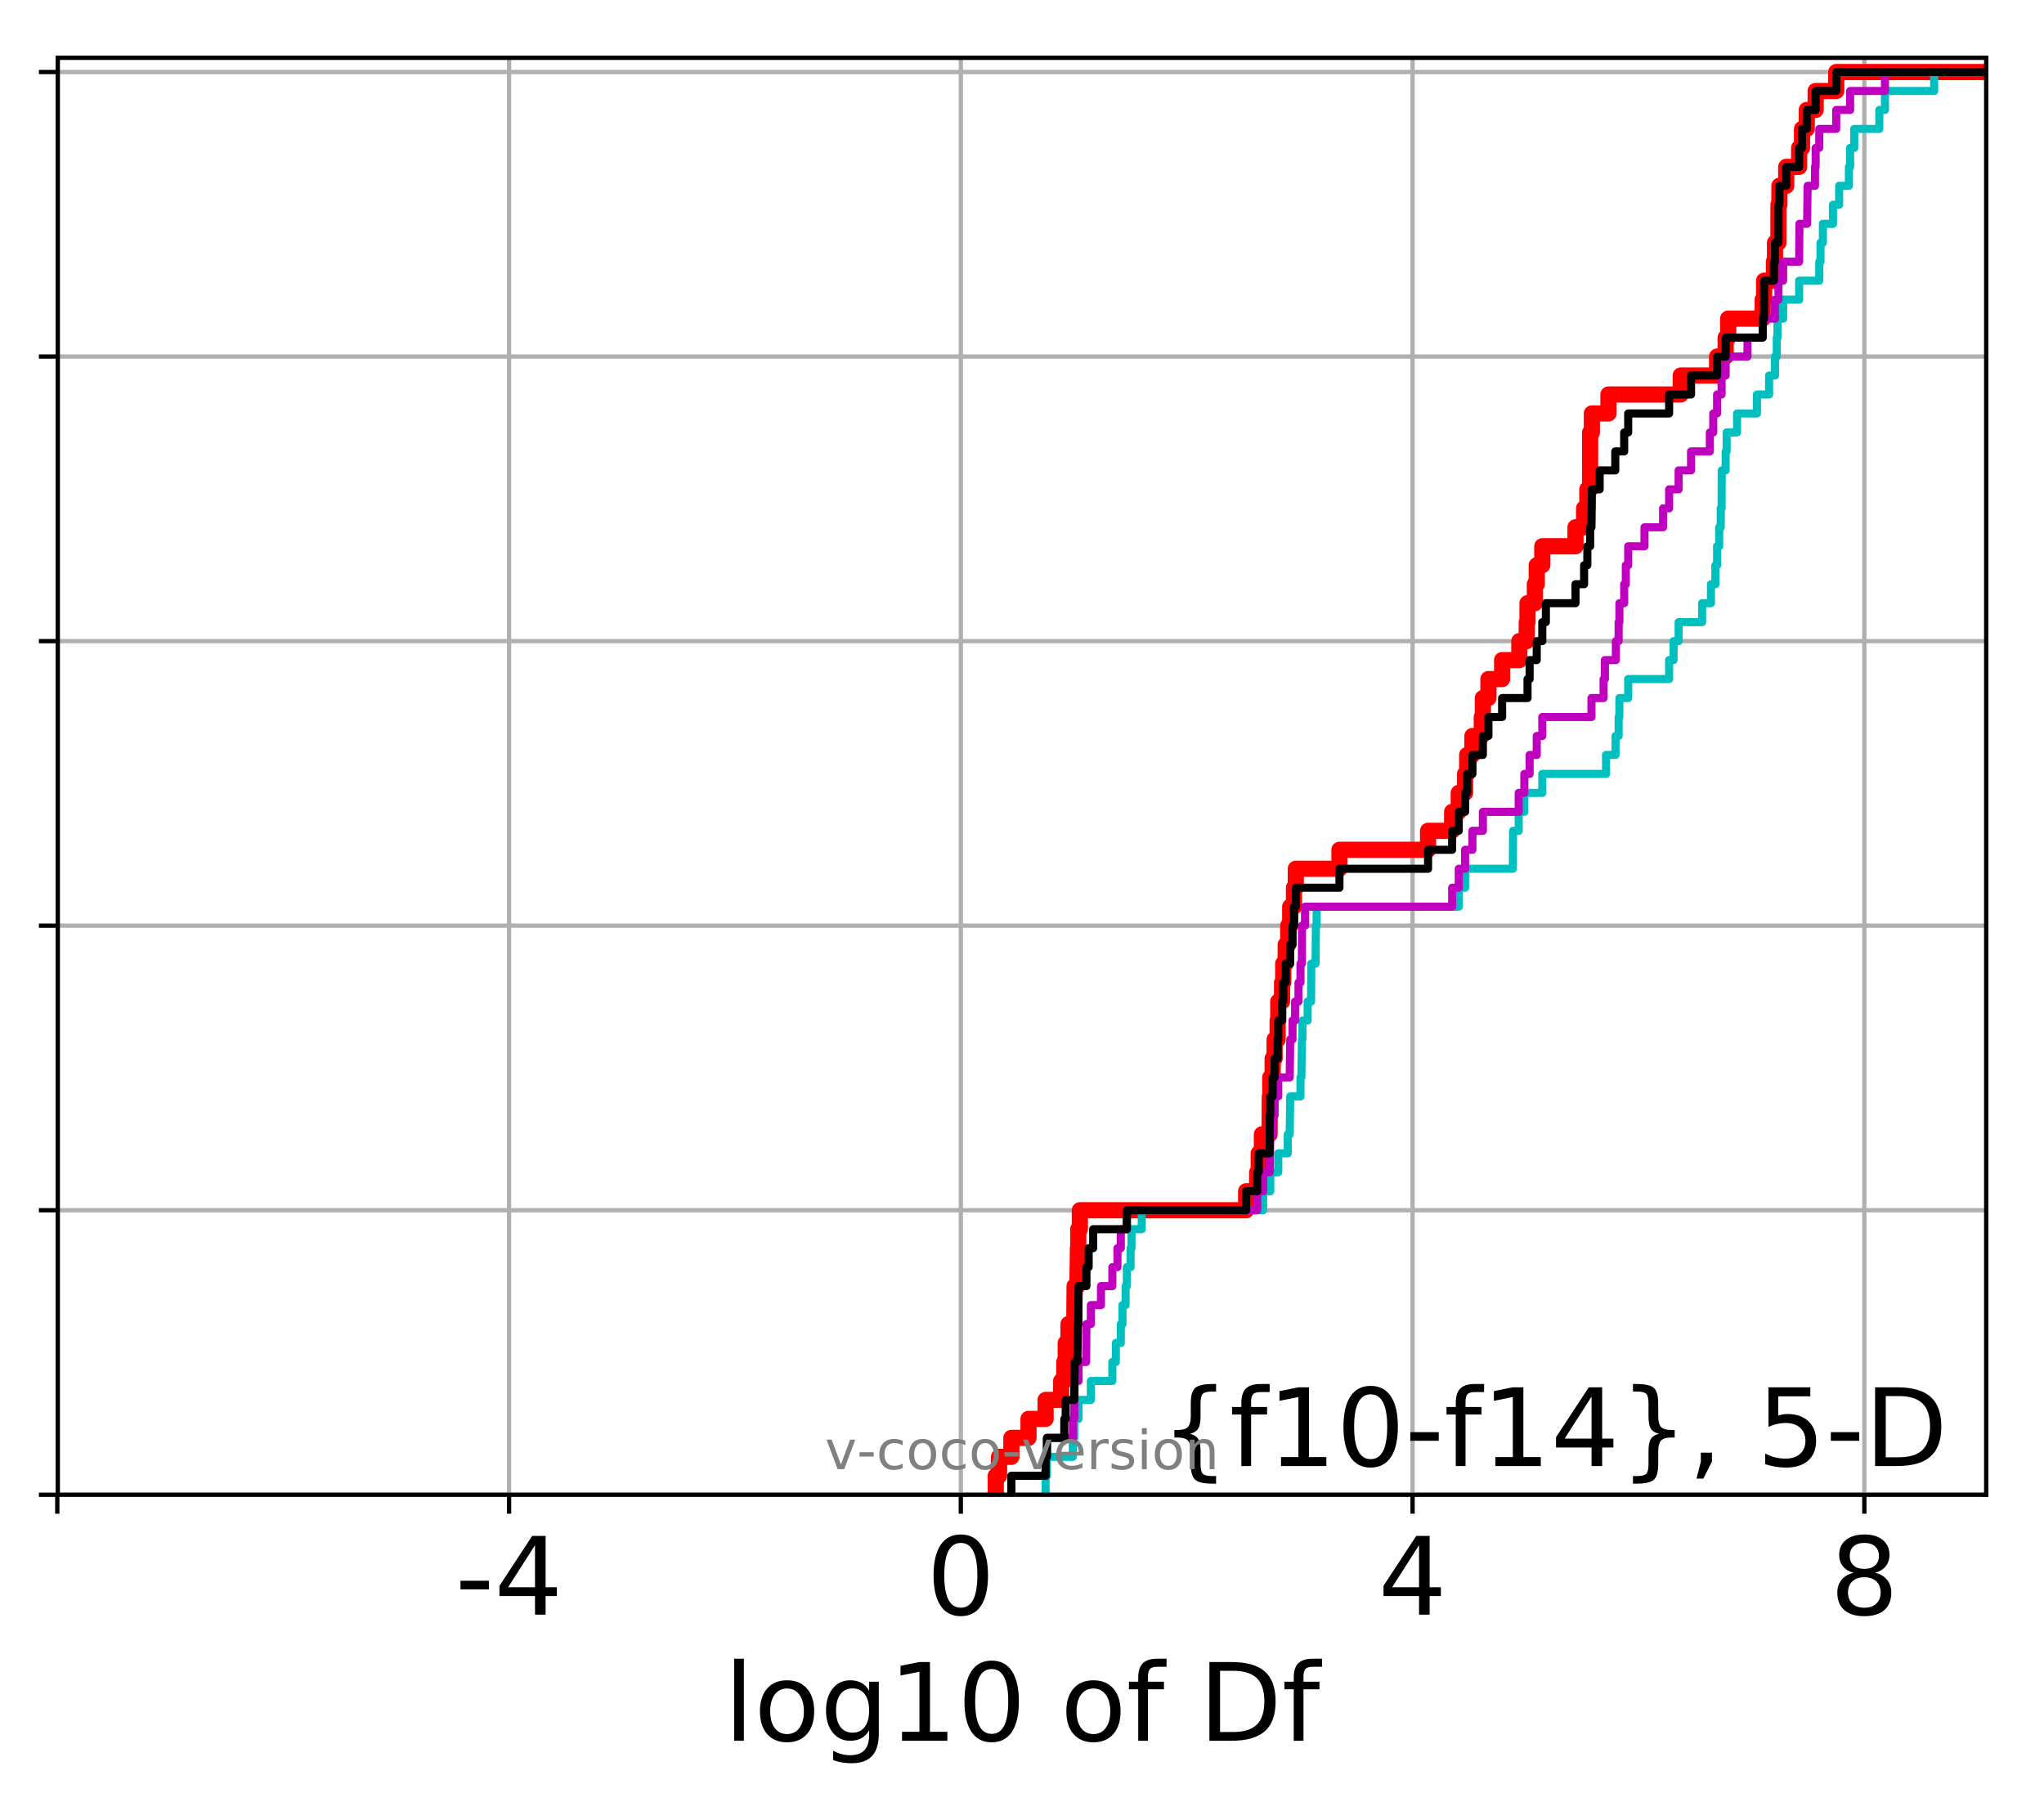 <?xml version="1.0" encoding="utf-8" standalone="no"?>
<!DOCTYPE svg PUBLIC "-//W3C//DTD SVG 1.1//EN"
  "http://www.w3.org/Graphics/SVG/1.1/DTD/svg11.dtd">
<!-- Created with matplotlib (http://matplotlib.org/) -->
<svg height="333.724pt" version="1.1" viewBox="0 0 378.52 333.724" width="378.52pt" xmlns="http://www.w3.org/2000/svg" xmlns:xlink="http://www.w3.org/1999/xlink">
 <defs>
  <style type="text/css">
*{stroke-linecap:butt;stroke-linejoin:round;}
  </style>
 </defs>
 <g id="figure_1">
  <g id="patch_1">
   <path d="M 0 333.724 
L 378.52 333.724 
L 378.52 0 
L 0 0 
z
" style="fill:#ffffff;"/>
  </g>
  <g id="axes_1">
   <g id="patch_2">
    <path d="M 10.7 276.812 
L 367.82 276.812 
L 367.82 10.7 
L 10.7 10.7 
z
" style="fill:#ffffff;"/>
   </g>
   <g id="matplotlib.axis_1">
    <g id="xtick_1">
     <g id="line2d_1">
      <path clip-path="url(#p72e85c016f)" d="M 10.61 276.812 
L 10.61 10.7 
" style="fill:none;stroke:#b0b0b0;stroke-linecap:square;stroke-width:0.8;"/>
     </g>
     <g id="line2d_2">
      <defs>
       <path d="M 0 0 
L 0 3.5 
" id="mf376eb8b51" style="stroke:#000000;stroke-width:0.8;"/>
      </defs>
      <g>
       <use style="stroke:#000000;stroke-width:0.8;" x="10.61" xlink:href="#mf376eb8b51" y="276.812"/>
      </g>
     </g>
    </g>
    <g id="xtick_2">
     <g id="line2d_3">
      <path clip-path="url(#p72e85c016f)" d="M 94.27 276.812 
L 94.27 10.7 
" style="fill:none;stroke:#b0b0b0;stroke-linecap:square;stroke-width:0.8;"/>
     </g>
     <g id="line2d_4">
      <g>
       <use style="stroke:#000000;stroke-width:0.8;" x="94.27" xlink:href="#mf376eb8b51" y="276.812"/>
      </g>
     </g>
     <g id="text_1">
      <!-- -4 -->
      <defs>
       <path d="M 4.891 31.391 
L 31.203 31.391 
L 31.203 23.391 
L 4.891 23.391 
z
" id="DejaVuSans-2d"/>
       <path d="M 37.797 64.312 
L 12.891 25.391 
L 37.797 25.391 
z
M 35.203 72.906 
L 47.609 72.906 
L 47.609 25.391 
L 58.016 25.391 
L 58.016 17.188 
L 47.609 17.188 
L 47.609 0 
L 37.797 0 
L 37.797 17.188 
L 4.891 17.188 
L 4.891 26.703 
z
" id="DejaVuSans-34"/>
      </defs>
      <g transform="translate(84.299 299.009)scale(0.2 -0.2)">
       <use xlink:href="#DejaVuSans-2d"/>
       <use x="36.084" xlink:href="#DejaVuSans-34"/>
      </g>
     </g>
    </g>
    <g id="xtick_3">
     <g id="line2d_5">
      <path clip-path="url(#p72e85c016f)" d="M 177.93 276.812 
L 177.93 10.7 
" style="fill:none;stroke:#b0b0b0;stroke-linecap:square;stroke-width:0.8;"/>
     </g>
     <g id="line2d_6">
      <g>
       <use style="stroke:#000000;stroke-width:0.8;" x="177.93" xlink:href="#mf376eb8b51" y="276.812"/>
      </g>
     </g>
     <g id="text_2">
      <!-- 0 -->
      <defs>
       <path d="M 31.781 66.406 
Q 24.172 66.406 20.328 58.906 
Q 16.5 51.422 16.5 36.375 
Q 16.5 21.391 20.328 13.891 
Q 24.172 6.391 31.781 6.391 
Q 39.453 6.391 43.281 13.891 
Q 47.125 21.391 47.125 36.375 
Q 47.125 51.422 43.281 58.906 
Q 39.453 66.406 31.781 66.406 
z
M 31.781 74.219 
Q 44.047 74.219 50.516 64.516 
Q 56.984 54.828 56.984 36.375 
Q 56.984 17.969 50.516 8.266 
Q 44.047 -1.422 31.781 -1.422 
Q 19.531 -1.422 13.062 8.266 
Q 6.594 17.969 6.594 36.375 
Q 6.594 54.828 13.062 64.516 
Q 19.531 74.219 31.781 74.219 
z
" id="DejaVuSans-30"/>
      </defs>
      <g transform="translate(171.567 299.009)scale(0.2 -0.2)">
       <use xlink:href="#DejaVuSans-30"/>
      </g>
     </g>
    </g>
    <g id="xtick_4">
     <g id="line2d_7">
      <path clip-path="url(#p72e85c016f)" d="M 261.59 276.812 
L 261.59 10.7 
" style="fill:none;stroke:#b0b0b0;stroke-linecap:square;stroke-width:0.8;"/>
     </g>
     <g id="line2d_8">
      <g>
       <use style="stroke:#000000;stroke-width:0.8;" x="261.59" xlink:href="#mf376eb8b51" y="276.812"/>
      </g>
     </g>
     <g id="text_3">
      <!-- 4 -->
      <g transform="translate(255.227 299.009)scale(0.2 -0.2)">
       <use xlink:href="#DejaVuSans-34"/>
      </g>
     </g>
    </g>
    <g id="xtick_5">
     <g id="line2d_9">
      <path clip-path="url(#p72e85c016f)" d="M 345.25 276.812 
L 345.25 10.7 
" style="fill:none;stroke:#b0b0b0;stroke-linecap:square;stroke-width:0.8;"/>
     </g>
     <g id="line2d_10">
      <g>
       <use style="stroke:#000000;stroke-width:0.8;" x="345.25" xlink:href="#mf376eb8b51" y="276.812"/>
      </g>
     </g>
     <g id="text_4">
      <!-- 8 -->
      <defs>
       <path d="M 31.781 34.625 
Q 24.75 34.625 20.719 30.859 
Q 16.703 27.094 16.703 20.516 
Q 16.703 13.922 20.719 10.156 
Q 24.75 6.391 31.781 6.391 
Q 38.812 6.391 42.859 10.172 
Q 46.922 13.969 46.922 20.516 
Q 46.922 27.094 42.891 30.859 
Q 38.875 34.625 31.781 34.625 
z
M 21.922 38.812 
Q 15.578 40.375 12.031 44.719 
Q 8.5 49.078 8.5 55.328 
Q 8.5 64.062 14.719 69.141 
Q 20.953 74.219 31.781 74.219 
Q 42.672 74.219 48.875 69.141 
Q 55.078 64.062 55.078 55.328 
Q 55.078 49.078 51.531 44.719 
Q 48 40.375 41.703 38.812 
Q 48.828 37.156 52.797 32.312 
Q 56.781 27.484 56.781 20.516 
Q 56.781 9.906 50.312 4.234 
Q 43.844 -1.422 31.781 -1.422 
Q 19.734 -1.422 13.25 4.234 
Q 6.781 9.906 6.781 20.516 
Q 6.781 27.484 10.781 32.312 
Q 14.797 37.156 21.922 38.812 
z
M 18.312 54.391 
Q 18.312 48.734 21.844 45.562 
Q 25.391 42.391 31.781 42.391 
Q 38.141 42.391 41.719 45.562 
Q 45.312 48.734 45.312 54.391 
Q 45.312 60.062 41.719 63.234 
Q 38.141 66.406 31.781 66.406 
Q 25.391 66.406 21.844 63.234 
Q 18.312 60.062 18.312 54.391 
z
" id="DejaVuSans-38"/>
      </defs>
      <g transform="translate(338.887 299.009)scale(0.2 -0.2)">
       <use xlink:href="#DejaVuSans-38"/>
      </g>
     </g>
    </g>
    <g id="text_5">
     <!-- log10 of Df -->
     <defs>
      <path d="M 9.422 75.984 
L 18.406 75.984 
L 18.406 0 
L 9.422 0 
z
" id="DejaVuSans-6c"/>
      <path d="M 30.609 48.391 
Q 23.391 48.391 19.188 42.75 
Q 14.984 37.109 14.984 27.297 
Q 14.984 17.484 19.156 11.844 
Q 23.344 6.203 30.609 6.203 
Q 37.797 6.203 41.984 11.859 
Q 46.188 17.531 46.188 27.297 
Q 46.188 37.016 41.984 42.703 
Q 37.797 48.391 30.609 48.391 
z
M 30.609 56 
Q 42.328 56 49.016 48.375 
Q 55.719 40.766 55.719 27.297 
Q 55.719 13.875 49.016 6.219 
Q 42.328 -1.422 30.609 -1.422 
Q 18.844 -1.422 12.172 6.219 
Q 5.516 13.875 5.516 27.297 
Q 5.516 40.766 12.172 48.375 
Q 18.844 56 30.609 56 
z
" id="DejaVuSans-6f"/>
      <path d="M 45.406 27.984 
Q 45.406 37.75 41.375 43.109 
Q 37.359 48.484 30.078 48.484 
Q 22.859 48.484 18.828 43.109 
Q 14.797 37.75 14.797 27.984 
Q 14.797 18.266 18.828 12.891 
Q 22.859 7.516 30.078 7.516 
Q 37.359 7.516 41.375 12.891 
Q 45.406 18.266 45.406 27.984 
z
M 54.391 6.781 
Q 54.391 -7.172 48.188 -13.984 
Q 42 -20.797 29.203 -20.797 
Q 24.469 -20.797 20.266 -20.094 
Q 16.062 -19.391 12.109 -17.922 
L 12.109 -9.188 
Q 16.062 -11.328 19.922 -12.344 
Q 23.781 -13.375 27.781 -13.375 
Q 36.625 -13.375 41.016 -8.766 
Q 45.406 -4.156 45.406 5.172 
L 45.406 9.625 
Q 42.625 4.781 38.281 2.391 
Q 33.938 0 27.875 0 
Q 17.828 0 11.672 7.656 
Q 5.516 15.328 5.516 27.984 
Q 5.516 40.672 11.672 48.328 
Q 17.828 56 27.875 56 
Q 33.938 56 38.281 53.609 
Q 42.625 51.219 45.406 46.391 
L 45.406 54.688 
L 54.391 54.688 
z
" id="DejaVuSans-67"/>
      <path d="M 12.406 8.297 
L 28.516 8.297 
L 28.516 63.922 
L 10.984 60.406 
L 10.984 69.391 
L 28.422 72.906 
L 38.281 72.906 
L 38.281 8.297 
L 54.391 8.297 
L 54.391 0 
L 12.406 0 
z
" id="DejaVuSans-31"/>
      <path id="DejaVuSans-20"/>
      <path d="M 37.109 75.984 
L 37.109 68.5 
L 28.516 68.5 
Q 23.688 68.5 21.797 66.547 
Q 19.922 64.594 19.922 59.516 
L 19.922 54.688 
L 34.719 54.688 
L 34.719 47.703 
L 19.922 47.703 
L 19.922 0 
L 10.891 0 
L 10.891 47.703 
L 2.297 47.703 
L 2.297 54.688 
L 10.891 54.688 
L 10.891 58.5 
Q 10.891 67.625 15.141 71.797 
Q 19.391 75.984 28.609 75.984 
z
" id="DejaVuSans-66"/>
      <path d="M 19.672 64.797 
L 19.672 8.109 
L 31.594 8.109 
Q 46.688 8.109 53.688 14.938 
Q 60.688 21.781 60.688 36.531 
Q 60.688 51.172 53.688 57.984 
Q 46.688 64.797 31.594 64.797 
z
M 9.812 72.906 
L 30.078 72.906 
Q 51.266 72.906 61.172 64.094 
Q 71.094 55.281 71.094 36.531 
Q 71.094 17.672 61.125 8.828 
Q 51.172 0 30.078 0 
L 9.812 0 
z
" id="DejaVuSans-44"/>
     </defs>
     <g transform="translate(134.074 322.365)scale(0.2 -0.2)">
      <use xlink:href="#DejaVuSans-6c"/>
      <use x="27.783" xlink:href="#DejaVuSans-6f"/>
      <use x="88.965" xlink:href="#DejaVuSans-67"/>
      <use x="152.441" xlink:href="#DejaVuSans-31"/>
      <use x="216.064" xlink:href="#DejaVuSans-30"/>
      <use x="279.688" xlink:href="#DejaVuSans-20"/>
      <use x="311.475" xlink:href="#DejaVuSans-6f"/>
      <use x="372.656" xlink:href="#DejaVuSans-66"/>
      <use x="407.861" xlink:href="#DejaVuSans-20"/>
      <use x="439.648" xlink:href="#DejaVuSans-44"/>
      <use x="516.65" xlink:href="#DejaVuSans-66"/>
     </g>
    </g>
   </g>
   <g id="matplotlib.axis_2">
    <g id="ytick_1">
     <g id="line2d_11">
      <path clip-path="url(#p72e85c016f)" d="M 10.7 276.812 
L 367.82 276.812 
" style="fill:none;stroke:#b0b0b0;stroke-linecap:square;stroke-width:0.8;"/>
     </g>
     <g id="line2d_12">
      <defs>
       <path d="M 0 0 
L -3.5 0 
" id="mb9d3f7b029" style="stroke:#000000;stroke-width:0.8;"/>
      </defs>
      <g>
       <use style="stroke:#000000;stroke-width:0.8;" x="10.7" xlink:href="#mb9d3f7b029" y="276.812"/>
      </g>
     </g>
    </g>
    <g id="ytick_2">
     <g id="line2d_13">
      <path clip-path="url(#p72e85c016f)" d="M 10.7 224.117 
L 367.82 224.117 
" style="fill:none;stroke:#b0b0b0;stroke-linecap:square;stroke-width:0.8;"/>
     </g>
     <g id="line2d_14">
      <g>
       <use style="stroke:#000000;stroke-width:0.8;" x="10.7" xlink:href="#mb9d3f7b029" y="224.117"/>
      </g>
     </g>
    </g>
    <g id="ytick_3">
     <g id="line2d_15">
      <path clip-path="url(#p72e85c016f)" d="M 10.7 171.421 
L 367.82 171.421 
" style="fill:none;stroke:#b0b0b0;stroke-linecap:square;stroke-width:0.8;"/>
     </g>
     <g id="line2d_16">
      <g>
       <use style="stroke:#000000;stroke-width:0.8;" x="10.7" xlink:href="#mb9d3f7b029" y="171.421"/>
      </g>
     </g>
    </g>
    <g id="ytick_4">
     <g id="line2d_17">
      <path clip-path="url(#p72e85c016f)" d="M 10.7 118.726 
L 367.82 118.726 
" style="fill:none;stroke:#b0b0b0;stroke-linecap:square;stroke-width:0.8;"/>
     </g>
     <g id="line2d_18">
      <g>
       <use style="stroke:#000000;stroke-width:0.8;" x="10.7" xlink:href="#mb9d3f7b029" y="118.726"/>
      </g>
     </g>
    </g>
    <g id="ytick_5">
     <g id="line2d_19">
      <path clip-path="url(#p72e85c016f)" d="M 10.7 66.03 
L 367.82 66.03 
" style="fill:none;stroke:#b0b0b0;stroke-linecap:square;stroke-width:0.8;"/>
     </g>
     <g id="line2d_20">
      <g>
       <use style="stroke:#000000;stroke-width:0.8;" x="10.7" xlink:href="#mb9d3f7b029" y="66.03"/>
      </g>
     </g>
    </g>
    <g id="ytick_6">
     <g id="line2d_21">
      <path clip-path="url(#p72e85c016f)" d="M 10.7 13.335 
L 367.82 13.335 
" style="fill:none;stroke:#b0b0b0;stroke-linecap:square;stroke-width:0.8;"/>
     </g>
     <g id="line2d_22">
      <g>
       <use style="stroke:#000000;stroke-width:0.8;" x="10.7" xlink:href="#mb9d3f7b029" y="13.335"/>
      </g>
     </g>
    </g>
   </g>
   <g id="line2d_23">
    <path clip-path="url(#p72e85c016f)" d="M 184.401 276.812 
L 184.401 273.299 
L 185.011 273.299 
L 185.011 269.786 
L 187.294 269.786 
L 187.294 266.273 
L 190.466 266.273 
L 190.466 262.76 
L 193.629 262.76 
L 193.629 259.247 
L 196.516 259.247 
L 196.516 255.734 
L 197.092 255.734 
L 197.092 252.221 
L 197.355 252.221 
L 197.355 248.708 
L 197.878 248.708 
L 197.878 245.195 
L 198.94 245.195 
L 199 238.169 
L 199.518 238.169 
L 199.621 231.143 
L 199.68 231.143 
L 199.68 227.63 
L 199.977 227.63 
L 199.977 224.117 
L 230.766 224.117 
L 230.766 220.604 
L 232.812 220.604 
L 232.812 217.09 
L 233.097 217.09 
L 233.097 213.577 
L 233.684 213.577 
L 233.684 210.064 
L 235.109 210.064 
L 235.147 203.038 
L 235.236 203.038 
L 235.236 199.525 
L 235.678 199.525 
L 235.678 196.012 
L 236.041 196.012 
L 236.041 192.499 
L 236.599 192.499 
L 236.599 188.986 
L 236.716 188.986 
L 236.716 185.473 
L 237.42 185.473 
L 237.42 181.96 
L 237.635 181.96 
L 237.635 178.447 
L 238.093 178.447 
L 238.093 174.934 
L 238.565 174.934 
L 238.565 171.421 
L 238.928 171.421 
L 238.928 167.908 
L 239.626 167.908 
L 239.626 164.395 
L 239.964 164.395 
L 239.964 160.882 
L 248.049 160.882 
L 248.049 157.369 
L 264.459 157.369 
L 264.459 153.856 
L 268.918 153.856 
L 268.918 150.343 
L 270.138 150.343 
L 270.138 146.83 
L 271.316 146.83 
L 271.316 143.317 
L 271.703 143.317 
L 271.703 139.804 
L 272.676 139.804 
L 272.676 136.291 
L 274.408 136.291 
L 274.408 132.778 
L 274.608 132.778 
L 274.608 129.265 
L 275.637 129.265 
L 275.637 125.752 
L 278.171 125.752 
L 278.171 122.239 
L 281.362 122.239 
L 281.362 118.726 
L 282.733 118.726 
L 282.733 115.213 
L 282.875 115.213 
L 282.875 111.7 
L 284.232 111.7 
L 284.232 108.187 
L 284.584 108.187 
L 284.584 104.674 
L 285.612 104.674 
L 285.612 101.161 
L 291.761 101.161 
L 291.761 97.647 
L 293.353 97.647 
L 293.353 94.134 
L 293.952 94.134 
L 293.952 90.621 
L 294.46 90.621 
L 294.473 80.082 
L 294.794 80.082 
L 294.794 76.569 
L 297.863 76.569 
L 297.863 73.056 
L 311.25 73.056 
L 311.25 69.543 
L 317.979 69.543 
L 317.979 66.03 
L 319.568 66.03 
L 319.568 62.517 
L 320.036 62.517 
L 320.036 59.004 
L 326.427 59.004 
L 326.427 55.491 
L 326.692 55.491 
L 326.692 51.978 
L 328.507 51.978 
L 328.507 48.465 
L 328.704 48.465 
L 328.704 44.952 
L 329.344 44.952 
L 329.347 37.926 
L 329.518 37.926 
L 329.518 34.413 
L 330.784 34.413 
L 330.784 30.9 
L 333.176 30.9 
L 333.176 27.387 
L 333.709 27.387 
L 333.709 23.874 
L 334.589 23.874 
L 334.589 20.361 
L 336.234 20.361 
L 336.234 16.848 
L 340.049 16.848 
L 340.049 13.335 
L 340.049 13.335 
L 367.82 13.335 
L 367.82 13.335 
" style="fill:none;stroke:#ff0000;stroke-linecap:square;stroke-width:3;"/>
   </g>
   <g id="line2d_24">
    <path clip-path="url(#p72e85c016f)" d="M 193.629 276.812 
L 193.629 273.299 
L 193.882 273.299 
L 193.882 269.786 
L 198.675 269.786 
L 198.675 266.273 
L 198.94 266.273 
L 198.94 262.76 
L 199.737 262.76 
L 199.737 259.247 
L 202.01 259.247 
L 202.01 255.734 
L 205.991 255.734 
L 205.991 252.221 
L 206.638 252.221 
L 206.638 248.708 
L 207.556 248.708 
L 207.556 245.195 
L 207.87 245.195 
L 207.87 241.682 
L 208.442 241.682 
L 208.442 238.169 
L 208.68 238.169 
L 208.68 234.656 
L 209.363 234.656 
L 209.363 231.143 
L 209.534 231.143 
L 209.534 227.63 
L 211.431 227.63 
L 211.431 224.117 
L 233.92 224.117 
L 233.92 220.604 
L 235.236 220.604 
L 235.236 217.09 
L 236.716 217.09 
L 236.716 213.577 
L 238.471 213.577 
L 238.471 210.064 
L 238.836 210.064 
L 238.928 203.038 
L 240.833 203.038 
L 240.833 199.525 
L 240.991 199.525 
L 241.102 192.499 
L 241.193 192.499 
L 241.193 188.986 
L 242.153 188.986 
L 242.153 185.473 
L 242.789 185.473 
L 242.828 178.447 
L 243.624 178.447 
L 243.685 171.421 
L 243.823 171.421 
L 243.823 167.908 
L 270.138 167.908 
L 270.138 164.395 
L 271.316 164.395 
L 271.316 160.882 
L 280.152 160.882 
L 280.206 153.856 
L 281.241 153.856 
L 281.241 150.343 
L 282.286 150.343 
L 282.286 146.83 
L 285.612 146.83 
L 285.612 143.317 
L 297.418 143.317 
L 297.418 139.804 
L 299.178 139.804 
L 299.178 136.291 
L 299.75 136.291 
L 299.75 132.778 
L 299.891 132.778 
L 299.891 129.265 
L 301.519 129.265 
L 301.519 125.752 
L 309.098 125.752 
L 309.098 122.239 
L 309.925 122.239 
L 309.925 118.726 
L 310.858 118.726 
L 310.858 115.213 
L 315.205 115.213 
L 315.205 111.7 
L 316.847 111.7 
L 316.847 108.187 
L 317.664 108.187 
L 317.664 104.674 
L 317.979 104.674 
L 317.979 101.161 
L 318.372 101.161 
L 318.372 97.647 
L 318.654 97.647 
L 318.654 94.134 
L 318.814 94.134 
L 318.843 87.108 
L 319.568 87.108 
L 319.568 83.595 
L 319.751 83.595 
L 319.751 80.082 
L 321.681 80.082 
L 321.681 76.569 
L 325.364 76.569 
L 325.364 73.056 
L 327.61 73.056 
L 327.61 69.543 
L 328.704 69.543 
L 328.704 66.03 
L 329.029 66.03 
L 329.029 62.517 
L 329.168 62.517 
L 329.168 59.004 
L 330.214 59.004 
L 330.214 55.491 
L 333.176 55.491 
L 333.176 51.978 
L 336.902 51.978 
L 336.902 48.465 
L 337.135 48.465 
L 337.135 44.952 
L 337.574 44.952 
L 337.574 41.439 
L 339.439 41.439 
L 339.439 37.926 
L 340.583 37.926 
L 340.583 34.413 
L 342.393 34.413 
L 342.393 30.9 
L 342.616 30.9 
L 342.616 27.387 
L 343.379 27.387 
L 343.379 23.874 
L 348.026 23.874 
L 348.026 20.361 
L 349.07 20.361 
L 349.07 16.848 
L 358.179 16.848 
L 358.179 13.335 
L 358.179 13.335 
L 367.82 13.335 
L 367.82 13.335 
" style="fill:none;stroke:#00bfbf;stroke-linecap:square;stroke-width:1.5;"/>
   </g>
   <g id="line2d_25">
    <path clip-path="url(#p72e85c016f)" d="M 187.294 276.812 
L 187.294 273.299 
L 193.629 273.299 
L 193.629 269.786 
L 193.882 269.786 
L 193.882 266.273 
L 198.675 266.273 
L 198.675 262.76 
L 198.94 262.76 
L 199 255.734 
L 199.737 255.734 
L 199.737 252.221 
L 201.138 252.221 
L 201.193 245.195 
L 202.01 245.195 
L 202.01 241.682 
L 203.885 241.682 
L 203.885 238.169 
L 205.991 238.169 
L 205.991 234.656 
L 206.938 234.656 
L 206.938 231.143 
L 207.556 231.143 
L 207.556 227.63 
L 208.68 227.63 
L 208.68 224.117 
L 232.812 224.117 
L 232.812 220.604 
L 233.92 220.604 
L 233.92 217.09 
L 235.147 217.09 
L 235.236 210.064 
L 235.678 210.064 
L 235.678 206.551 
L 236.041 206.551 
L 236.041 203.038 
L 236.716 203.038 
L 236.716 199.525 
L 238.836 199.525 
L 238.928 192.499 
L 239.356 192.499 
L 239.356 188.986 
L 239.833 188.986 
L 239.833 185.473 
L 240.46 185.473 
L 240.46 181.96 
L 240.833 181.96 
L 240.833 178.447 
L 241.102 178.447 
L 241.104 171.421 
L 241.67 171.421 
L 241.67 167.908 
L 268.918 167.908 
L 268.918 164.395 
L 270.138 164.395 
L 270.138 160.882 
L 271.316 160.882 
L 271.316 157.369 
L 272.676 157.369 
L 272.676 153.856 
L 274.608 153.856 
L 274.608 150.343 
L 281.241 150.343 
L 281.241 146.83 
L 282.286 146.83 
L 282.286 143.317 
L 283.265 143.317 
L 283.265 139.804 
L 284.584 139.804 
L 284.584 136.291 
L 285.612 136.291 
L 285.612 132.778 
L 294.718 132.778 
L 294.718 129.265 
L 296.962 129.265 
L 296.962 125.752 
L 297.208 125.752 
L 297.208 122.239 
L 299.238 122.239 
L 299.238 118.726 
L 299.75 118.726 
L 299.75 115.213 
L 299.891 115.213 
L 299.891 111.7 
L 300.776 111.7 
L 300.776 108.187 
L 301.079 108.187 
L 301.079 104.674 
L 301.519 104.674 
L 301.519 101.161 
L 304.538 101.161 
L 304.538 97.647 
L 307.979 97.647 
L 307.979 94.134 
L 309.098 94.134 
L 309.098 90.621 
L 310.858 90.621 
L 310.858 87.108 
L 313.157 87.108 
L 313.157 83.595 
L 316.639 83.595 
L 316.639 80.082 
L 317.27 80.082 
L 317.27 76.569 
L 317.979 76.569 
L 317.979 73.056 
L 318.814 73.056 
L 318.814 69.543 
L 319.568 69.543 
L 319.568 66.03 
L 323.611 66.03 
L 323.611 62.517 
L 326.427 62.517 
L 326.427 59.004 
L 328.704 59.004 
L 328.704 55.491 
L 329.344 55.491 
L 329.344 51.978 
L 330.214 51.978 
L 330.214 48.465 
L 333.176 48.465 
L 333.232 41.439 
L 334.652 41.439 
L 334.747 34.413 
L 336.108 34.413 
L 336.108 30.9 
L 336.234 30.9 
L 336.234 27.387 
L 336.902 27.387 
L 336.902 23.874 
L 340.049 23.874 
L 340.049 20.361 
L 342.616 20.361 
L 342.616 16.848 
L 349.07 16.848 
L 349.07 13.335 
L 349.07 13.335 
L 367.82 13.335 
L 367.82 13.335 
" style="fill:none;stroke:#bf00bf;stroke-linecap:square;stroke-width:1.5;"/>
   </g>
   <g id="line2d_26">
    <path clip-path="url(#p72e85c016f)" d="M 187.294 276.812 
L 187.294 273.299 
L 193.629 273.299 
L 193.629 269.786 
L 193.882 269.786 
L 193.882 266.273 
L 197.092 266.273 
L 197.092 262.76 
L 197.355 262.76 
L 197.355 259.247 
L 198.94 259.247 
L 199 252.221 
L 199.518 252.221 
L 199.621 245.195 
L 199.68 245.195 
L 199.737 238.169 
L 201.193 238.169 
L 201.193 234.656 
L 201.604 234.656 
L 201.604 231.143 
L 202.442 231.143 
L 202.442 227.63 
L 208.68 227.63 
L 208.68 224.117 
L 230.766 224.117 
L 230.766 220.604 
L 232.812 220.604 
L 232.812 217.09 
L 233.097 217.09 
L 233.097 213.577 
L 235.109 213.577 
L 235.147 206.551 
L 235.236 206.551 
L 235.236 203.038 
L 235.678 203.038 
L 235.678 199.525 
L 236.041 199.525 
L 236.041 196.012 
L 236.599 196.012 
L 236.599 192.499 
L 236.716 192.499 
L 236.716 188.986 
L 237.42 188.986 
L 237.42 185.473 
L 237.635 185.473 
L 237.635 181.96 
L 238.093 181.96 
L 238.093 178.447 
L 238.928 178.447 
L 238.928 174.934 
L 239.356 174.934 
L 239.356 171.421 
L 239.626 171.421 
L 239.626 167.908 
L 239.964 167.908 
L 239.964 164.395 
L 248.049 164.395 
L 248.049 160.882 
L 264.459 160.882 
L 264.459 157.369 
L 268.918 157.369 
L 268.918 153.856 
L 270.138 153.856 
L 270.138 150.343 
L 271.316 150.343 
L 271.316 146.83 
L 271.703 146.83 
L 271.703 143.317 
L 272.676 143.317 
L 272.676 139.804 
L 274.608 139.804 
L 274.608 136.291 
L 275.637 136.291 
L 275.637 132.778 
L 278.171 132.778 
L 278.171 129.265 
L 282.875 129.265 
L 282.875 125.752 
L 283.265 125.752 
L 283.265 122.239 
L 284.584 122.239 
L 284.584 118.726 
L 285.612 118.726 
L 285.612 115.213 
L 286.272 115.213 
L 286.272 111.7 
L 291.761 111.7 
L 291.761 108.187 
L 293.353 108.187 
L 293.353 104.674 
L 293.952 104.674 
L 293.952 101.161 
L 294.473 101.161 
L 294.473 97.647 
L 294.718 97.647 
L 294.794 90.621 
L 296.233 90.621 
L 296.233 87.108 
L 299.126 87.108 
L 299.126 83.595 
L 300.776 83.595 
L 300.776 80.082 
L 301.519 80.082 
L 301.519 76.569 
L 309.098 76.569 
L 309.098 73.056 
L 313.157 73.056 
L 313.157 69.543 
L 317.979 69.543 
L 317.979 66.03 
L 319.568 66.03 
L 319.568 62.517 
L 326.427 62.517 
L 326.427 59.004 
L 326.672 59.004 
L 326.692 51.978 
L 328.507 51.978 
L 328.507 48.465 
L 328.704 48.465 
L 328.704 44.952 
L 329.344 44.952 
L 329.347 37.926 
L 329.518 37.926 
L 329.518 34.413 
L 330.784 34.413 
L 330.784 30.9 
L 333.176 30.9 
L 333.176 27.387 
L 333.709 27.387 
L 333.709 23.874 
L 334.589 23.874 
L 334.589 20.361 
L 336.234 20.361 
L 336.234 16.848 
L 340.049 16.848 
L 340.049 13.335 
L 340.049 13.335 
L 367.82 13.335 
L 367.82 13.335 
" style="fill:none;stroke:#000000;stroke-linecap:square;stroke-width:1.5;"/>
   </g>
   <g id="patch_3">
    <path d="M 10.7 276.812 
L 10.7 10.7 
" style="fill:none;stroke:#000000;stroke-linecap:square;stroke-linejoin:miter;stroke-width:0.8;"/>
   </g>
   <g id="patch_4">
    <path d="M 367.82 276.812 
L 367.82 10.7 
" style="fill:none;stroke:#000000;stroke-linecap:square;stroke-linejoin:miter;stroke-width:0.8;"/>
   </g>
   <g id="patch_5">
    <path d="M 10.7 276.812 
L 367.82 276.812 
" style="fill:none;stroke:#000000;stroke-linecap:square;stroke-linejoin:miter;stroke-width:0.8;"/>
   </g>
   <g id="patch_6">
    <path d="M 10.7 10.7 
L 367.82 10.7 
" style="fill:none;stroke:#000000;stroke-linecap:square;stroke-linejoin:miter;stroke-width:0.8;"/>
   </g>
   <g id="text_6">
    <!-- {f10-f14}, 5-D -->
    <defs>
     <path d="M 51.125 -9.281 
L 51.125 -16.312 
L 48.094 -16.312 
Q 35.938 -16.312 31.812 -12.688 
Q 27.688 -9.078 27.688 1.703 
L 27.688 13.375 
Q 27.688 20.75 25.047 23.578 
Q 22.406 26.422 15.484 26.422 
L 12.5 26.422 
L 12.5 33.406 
L 15.484 33.406 
Q 22.469 33.406 25.078 36.203 
Q 27.688 39.016 27.688 46.297 
L 27.688 58.016 
Q 27.688 68.797 31.812 72.391 
Q 35.938 75.984 48.094 75.984 
L 51.125 75.984 
L 51.125 69 
L 47.797 69 
Q 40.922 69 38.812 66.844 
Q 36.719 64.703 36.719 57.812 
L 36.719 45.703 
Q 36.719 38.031 34.5 34.562 
Q 32.281 31.109 26.906 29.891 
Q 32.328 28.562 34.516 25.094 
Q 36.719 21.625 36.719 14.016 
L 36.719 1.906 
Q 36.719 -4.984 38.812 -7.125 
Q 40.922 -9.281 47.797 -9.281 
z
" id="DejaVuSans-7b"/>
     <path d="M 12.5 -9.281 
L 15.922 -9.281 
Q 22.75 -9.281 24.828 -7.172 
Q 26.906 -5.078 26.906 1.906 
L 26.906 14.016 
Q 26.906 21.625 29.094 25.094 
Q 31.297 28.562 36.719 29.891 
Q 31.297 31.109 29.094 34.562 
Q 26.906 38.031 26.906 45.703 
L 26.906 57.812 
Q 26.906 64.75 24.828 66.875 
Q 22.75 69 15.922 69 
L 12.5 69 
L 12.5 75.984 
L 15.578 75.984 
Q 27.734 75.984 31.812 72.391 
Q 35.891 68.797 35.891 58.016 
L 35.891 46.297 
Q 35.891 39.016 38.516 36.203 
Q 41.156 33.406 48.094 33.406 
L 51.125 33.406 
L 51.125 26.422 
L 48.094 26.422 
Q 41.156 26.422 38.516 23.578 
Q 35.891 20.75 35.891 13.375 
L 35.891 1.703 
Q 35.891 -9.078 31.812 -12.688 
Q 27.734 -16.312 15.578 -16.312 
L 12.5 -16.312 
z
" id="DejaVuSans-7d"/>
     <path d="M 11.719 12.406 
L 22.016 12.406 
L 22.016 4 
L 14.016 -11.625 
L 7.719 -11.625 
L 11.719 4 
z
" id="DejaVuSans-2c"/>
     <path d="M 10.797 72.906 
L 49.516 72.906 
L 49.516 64.594 
L 19.828 64.594 
L 19.828 46.734 
Q 21.969 47.469 24.109 47.828 
Q 26.266 48.188 28.422 48.188 
Q 40.625 48.188 47.75 41.5 
Q 54.891 34.812 54.891 23.391 
Q 54.891 11.625 47.562 5.094 
Q 40.234 -1.422 26.906 -1.422 
Q 22.312 -1.422 17.547 -0.641 
Q 12.797 0.141 7.719 1.703 
L 7.719 11.625 
Q 12.109 9.234 16.797 8.062 
Q 21.484 6.891 26.703 6.891 
Q 35.156 6.891 40.078 11.328 
Q 45.016 15.766 45.016 23.391 
Q 45.016 31 40.078 35.438 
Q 35.156 39.891 26.703 39.891 
Q 22.75 39.891 18.812 39.016 
Q 14.891 38.141 10.797 36.281 
z
" id="DejaVuSans-35"/>
    </defs>
    <g transform="translate(214.978 271.49)scale(0.2 -0.2)">
     <use xlink:href="#DejaVuSans-7b"/>
     <use x="63.623" xlink:href="#DejaVuSans-66"/>
     <use x="98.828" xlink:href="#DejaVuSans-31"/>
     <use x="162.451" xlink:href="#DejaVuSans-30"/>
     <use x="226.074" xlink:href="#DejaVuSans-2d"/>
     <use x="262.158" xlink:href="#DejaVuSans-66"/>
     <use x="297.363" xlink:href="#DejaVuSans-31"/>
     <use x="360.986" xlink:href="#DejaVuSans-34"/>
     <use x="424.609" xlink:href="#DejaVuSans-7d"/>
     <use x="488.232" xlink:href="#DejaVuSans-2c"/>
     <use x="520.02" xlink:href="#DejaVuSans-20"/>
     <use x="551.807" xlink:href="#DejaVuSans-35"/>
     <use x="615.43" xlink:href="#DejaVuSans-2d"/>
     <use x="651.514" xlink:href="#DejaVuSans-44"/>
    </g>
   </g>
   <g id="text_7">
    <!-- v-coco-version -->
    <defs>
     <path d="M 2.984 54.688 
L 12.5 54.688 
L 29.594 8.797 
L 46.688 54.688 
L 56.203 54.688 
L 35.688 0 
L 23.484 0 
z
" id="DejaVuSans-76"/>
     <path d="M 48.781 52.594 
L 48.781 44.188 
Q 44.969 46.297 41.141 47.344 
Q 37.312 48.391 33.406 48.391 
Q 24.656 48.391 19.812 42.844 
Q 14.984 37.312 14.984 27.297 
Q 14.984 17.281 19.812 11.734 
Q 24.656 6.203 33.406 6.203 
Q 37.312 6.203 41.141 7.25 
Q 44.969 8.297 48.781 10.406 
L 48.781 2.094 
Q 45.016 0.344 40.984 -0.531 
Q 36.969 -1.422 32.422 -1.422 
Q 20.062 -1.422 12.781 6.344 
Q 5.516 14.109 5.516 27.297 
Q 5.516 40.672 12.859 48.328 
Q 20.219 56 33.016 56 
Q 37.156 56 41.109 55.141 
Q 45.062 54.297 48.781 52.594 
z
" id="DejaVuSans-63"/>
     <path d="M 56.203 29.594 
L 56.203 25.203 
L 14.891 25.203 
Q 15.484 15.922 20.484 11.062 
Q 25.484 6.203 34.422 6.203 
Q 39.594 6.203 44.453 7.469 
Q 49.312 8.734 54.109 11.281 
L 54.109 2.781 
Q 49.266 0.734 44.188 -0.344 
Q 39.109 -1.422 33.891 -1.422 
Q 20.797 -1.422 13.156 6.188 
Q 5.516 13.812 5.516 26.812 
Q 5.516 40.234 12.766 48.109 
Q 20.016 56 32.328 56 
Q 43.359 56 49.781 48.891 
Q 56.203 41.797 56.203 29.594 
z
M 47.219 32.234 
Q 47.125 39.594 43.094 43.984 
Q 39.062 48.391 32.422 48.391 
Q 24.906 48.391 20.391 44.141 
Q 15.875 39.891 15.188 32.172 
z
" id="DejaVuSans-65"/>
     <path d="M 41.109 46.297 
Q 39.594 47.172 37.812 47.578 
Q 36.031 48 33.891 48 
Q 26.266 48 22.188 43.047 
Q 18.109 38.094 18.109 28.812 
L 18.109 0 
L 9.078 0 
L 9.078 54.688 
L 18.109 54.688 
L 18.109 46.188 
Q 20.953 51.172 25.484 53.578 
Q 30.031 56 36.531 56 
Q 37.453 56 38.578 55.875 
Q 39.703 55.766 41.062 55.516 
z
" id="DejaVuSans-72"/>
     <path d="M 44.281 53.078 
L 44.281 44.578 
Q 40.484 46.531 36.375 47.5 
Q 32.281 48.484 27.875 48.484 
Q 21.188 48.484 17.844 46.438 
Q 14.5 44.391 14.5 40.281 
Q 14.5 37.156 16.891 35.375 
Q 19.281 33.594 26.516 31.984 
L 29.594 31.297 
Q 39.156 29.25 43.188 25.516 
Q 47.219 21.781 47.219 15.094 
Q 47.219 7.469 41.188 3.016 
Q 35.156 -1.422 24.609 -1.422 
Q 20.219 -1.422 15.453 -0.562 
Q 10.688 0.297 5.422 2 
L 5.422 11.281 
Q 10.406 8.688 15.234 7.391 
Q 20.062 6.109 24.812 6.109 
Q 31.156 6.109 34.562 8.281 
Q 37.984 10.453 37.984 14.406 
Q 37.984 18.062 35.516 20.016 
Q 33.062 21.969 24.703 23.781 
L 21.578 24.516 
Q 13.234 26.266 9.516 29.906 
Q 5.812 33.547 5.812 39.891 
Q 5.812 47.609 11.281 51.797 
Q 16.75 56 26.812 56 
Q 31.781 56 36.172 55.266 
Q 40.578 54.547 44.281 53.078 
z
" id="DejaVuSans-73"/>
     <path d="M 9.422 54.688 
L 18.406 54.688 
L 18.406 0 
L 9.422 0 
z
M 9.422 75.984 
L 18.406 75.984 
L 18.406 64.594 
L 9.422 64.594 
z
" id="DejaVuSans-69"/>
     <path d="M 54.891 33.016 
L 54.891 0 
L 45.906 0 
L 45.906 32.719 
Q 45.906 40.484 42.875 44.328 
Q 39.844 48.188 33.797 48.188 
Q 26.516 48.188 22.312 43.547 
Q 18.109 38.922 18.109 30.906 
L 18.109 0 
L 9.078 0 
L 9.078 54.688 
L 18.109 54.688 
L 18.109 46.188 
Q 21.344 51.125 25.703 53.562 
Q 30.078 56 35.797 56 
Q 45.219 56 50.047 50.172 
Q 54.891 44.344 54.891 33.016 
z
" id="DejaVuSans-6e"/>
    </defs>
    <g style="fill:#808080;" transform="translate(152.765 272.071)scale(0.1 -0.1)">
     <use xlink:href="#DejaVuSans-76"/>
     <use x="59.148" xlink:href="#DejaVuSans-2d"/>
     <use x="95.232" xlink:href="#DejaVuSans-63"/>
     <use x="150.213" xlink:href="#DejaVuSans-6f"/>
     <use x="211.395" xlink:href="#DejaVuSans-63"/>
     <use x="266.375" xlink:href="#DejaVuSans-6f"/>
     <use x="327.572" xlink:href="#DejaVuSans-2d"/>
     <use x="363.625" xlink:href="#DejaVuSans-76"/>
     <use x="422.805" xlink:href="#DejaVuSans-65"/>
     <use x="484.328" xlink:href="#DejaVuSans-72"/>
     <use x="525.441" xlink:href="#DejaVuSans-73"/>
     <use x="577.541" xlink:href="#DejaVuSans-69"/>
     <use x="605.324" xlink:href="#DejaVuSans-6f"/>
     <use x="666.506" xlink:href="#DejaVuSans-6e"/>
    </g>
   </g>
  </g>
 </g>
 <defs>
  <clipPath id="p72e85c016f">
   <rect height="266.112" width="357.12" x="10.7" y="10.7"/>
  </clipPath>
 </defs>
</svg>
